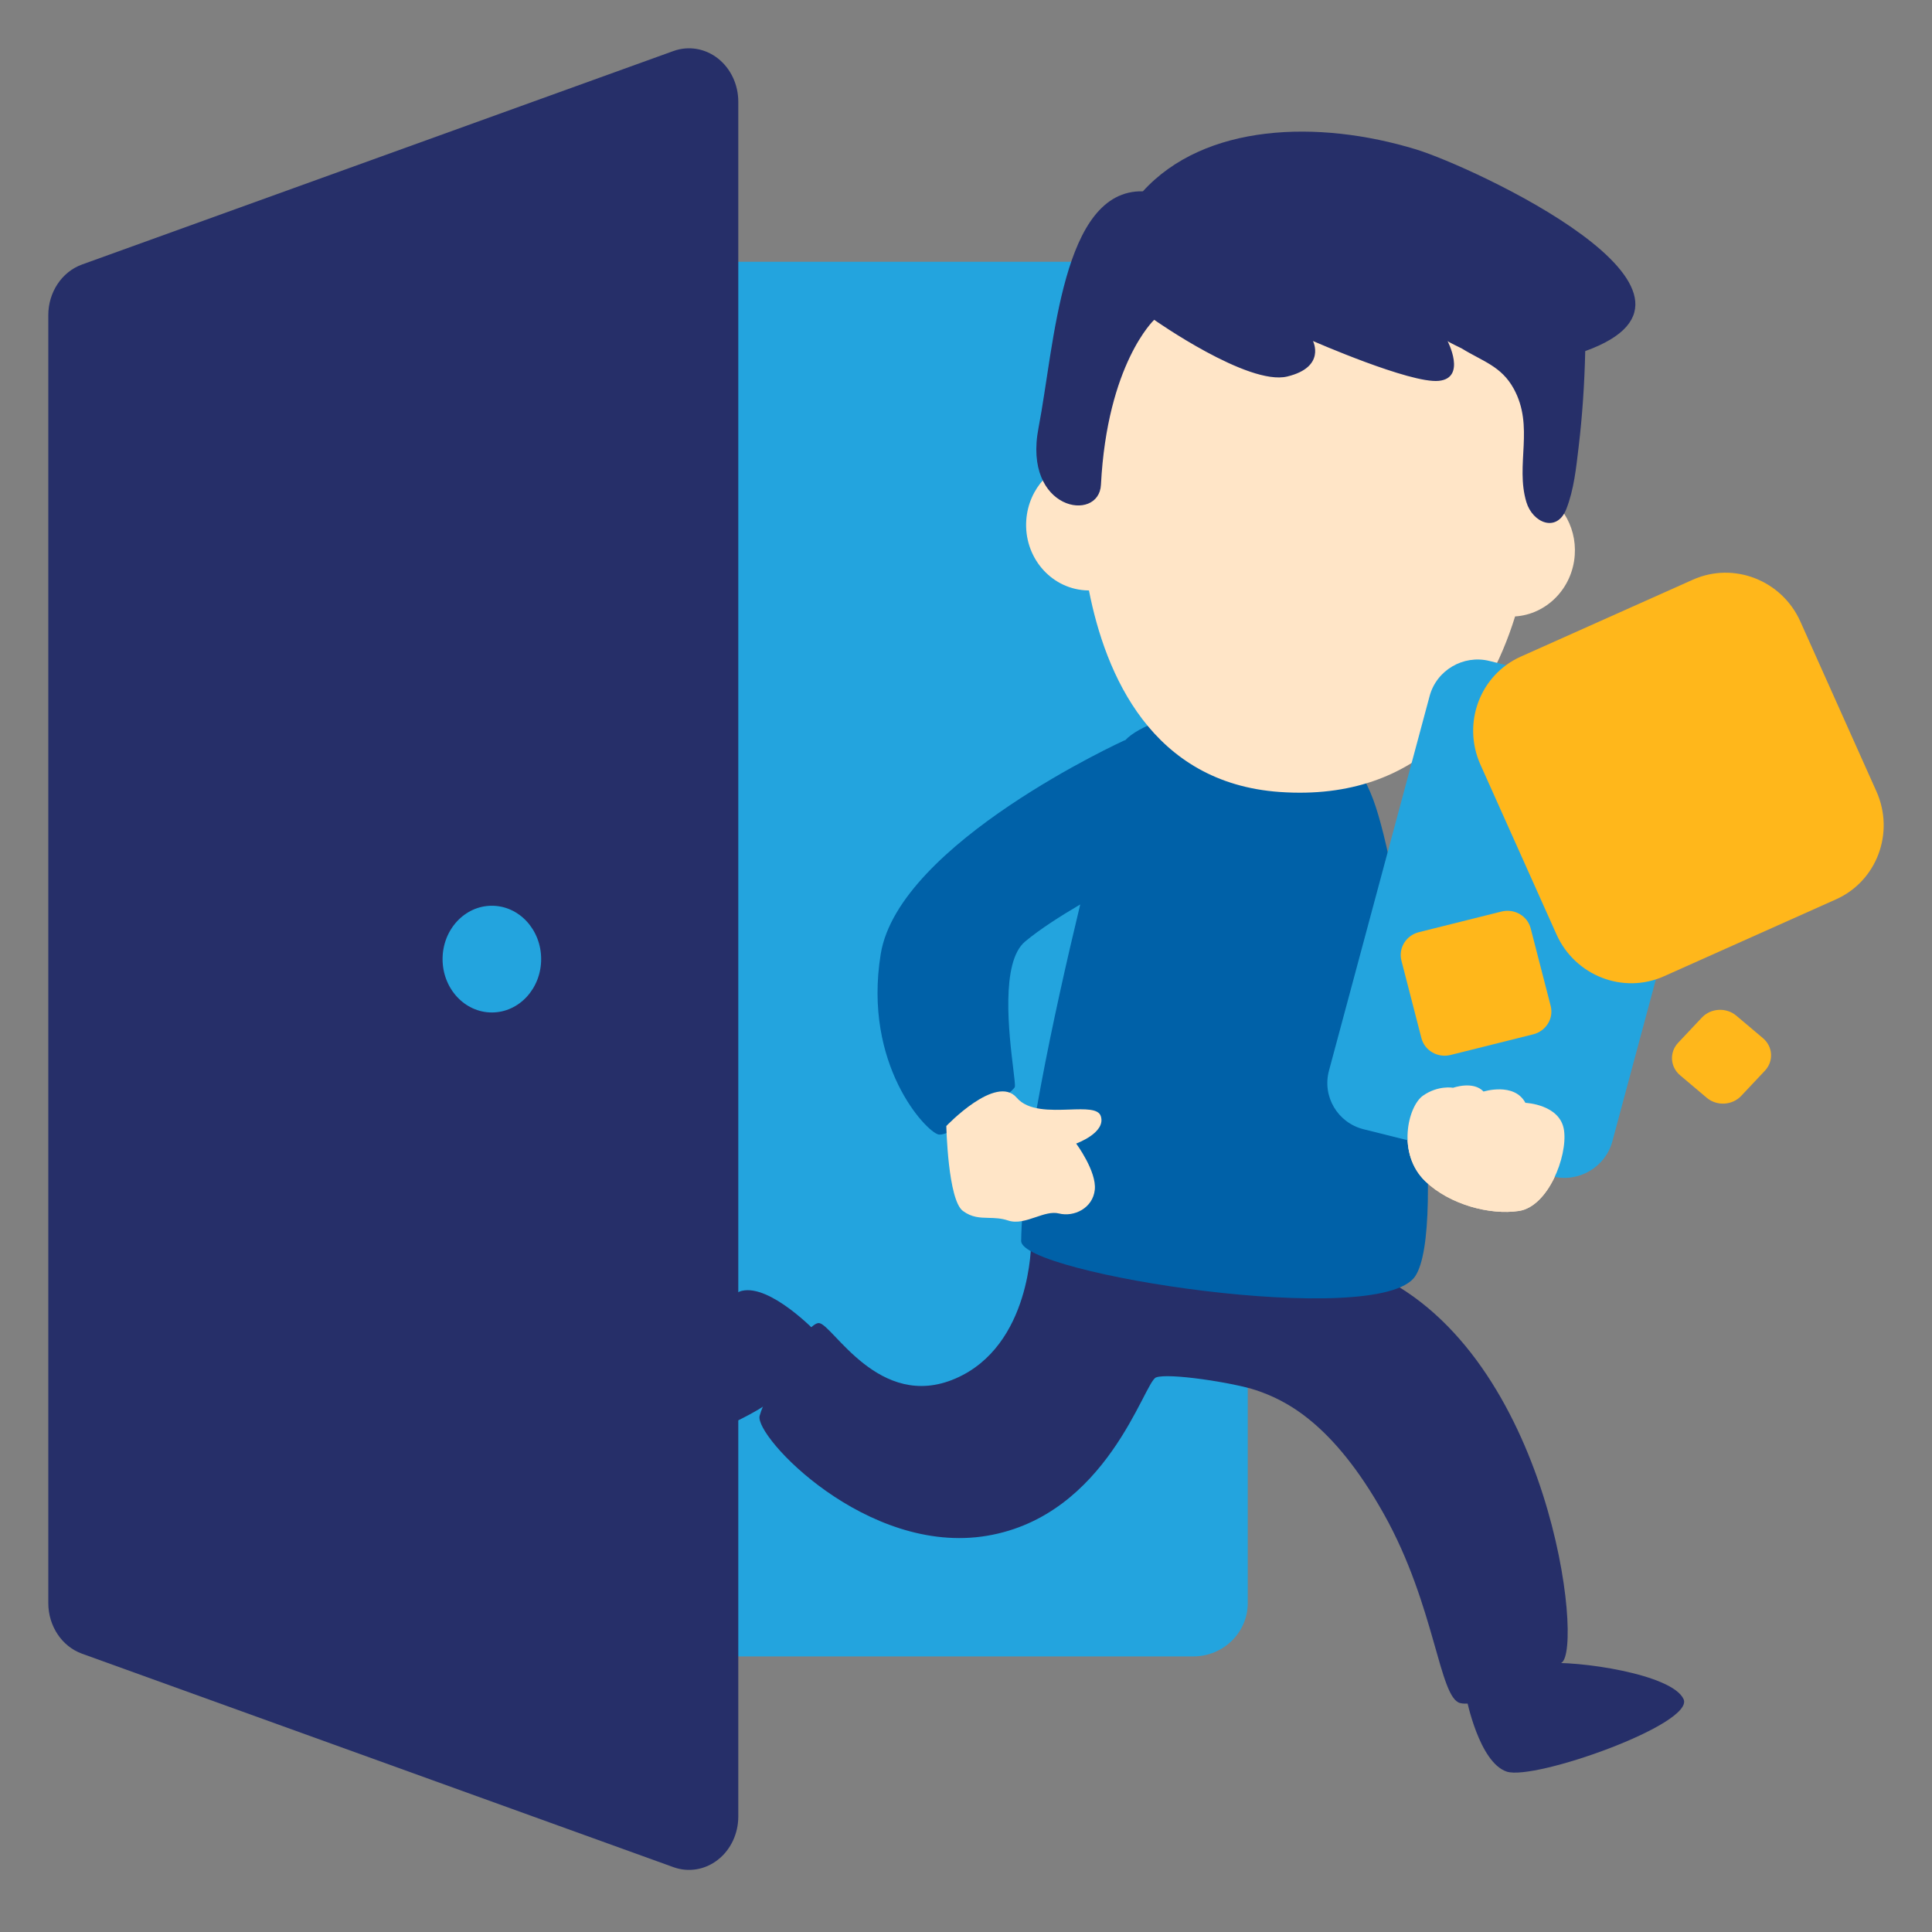 <svg width="80" height="80" viewBox="0 0 80 80" fill="none" xmlns="http://www.w3.org/2000/svg">
<rect x="0" y="0" width="80" height="80" fill="#808080" stroke="none"/>
<path d="M49.41 10.839H12.686V68.589H49.41C50.656 68.589 51.667 67.6 51.667 66.379V13.049C51.667 11.829 50.656 10.839 49.41 10.839Z" fill="#23A4DE"/>
<path d="M60.724 70.333C60.724 70.333 61.242 72.971 62.387 73.358C63.532 73.745 70.187 71.383 69.712 70.355C69.238 69.327 65.37 68.748 63.876 68.872C62.382 68.996 60.724 70.333 60.724 70.333Z" fill="#262F69"/>
<path d="M33.778 55.139C33.778 55.139 31.9 53.177 30.723 53.45C29.546 53.722 25.226 59.208 26.188 59.829C27.15 60.451 30.727 58.914 31.919 58.027C33.111 57.139 33.778 55.139 33.778 55.139Z" fill="#262F69"/>
<path d="M42.697 51.445C42.697 51.445 42.717 55.724 39.557 57.085C36.397 58.446 34.475 54.825 33.913 54.786C33.352 54.746 31.677 57.771 31.455 58.627C31.233 59.482 35.894 64.43 40.871 63.593C45.849 62.756 47.368 57.24 47.866 57.038C48.364 56.835 51.102 57.257 52.021 57.569C53.203 57.969 55.177 58.894 57.304 62.694C59.432 66.493 59.589 70.3 60.461 70.52C61.333 70.74 63.732 69.42 64.659 68.851C65.586 68.283 64.218 56.133 56.956 52.769C49.694 49.405 42.697 51.445 42.697 51.445Z" fill="#262F69"/>
<path d="M44.73 37.452C43.606 42.118 42.328 48.114 42.284 51.385C42.267 52.747 57.112 55.054 58.597 52.851C59.269 51.853 59.233 48.392 58.876 44.595C58.876 43.214 58.5 42.214 58.538 41.598C58.067 37.974 57.399 34.544 56.863 33.111C55.614 29.771 52.476 28.816 52.476 28.816C52.476 28.816 47.706 29.446 46.59 30.655C46.583 30.654 46.576 30.654 46.569 30.653C46.569 30.653 37.219 34.909 36.47 39.499C35.721 44.09 38.352 46.866 38.862 46.977C39.373 47.089 41.926 45.27 42.02 45.011C42.041 44.952 42.007 44.667 41.956 44.248C41.783 42.822 41.423 39.846 42.445 38.989C43.057 38.475 43.948 37.91 44.73 37.452Z" fill="#0061A8"/>
<path d="M44.789 19.019C43.571 19.182 42.589 20.219 42.496 21.538C42.39 23.041 43.476 24.341 44.923 24.443C44.979 24.447 45.035 24.45 45.091 24.45C45.773 27.924 47.684 32.419 52.99 32.794C58.891 33.211 61.594 29.206 62.737 25.525C64.035 25.443 65.109 24.371 65.207 22.988C65.295 21.738 64.557 20.628 63.474 20.231C63.355 16.886 62.339 12.318 62.339 12.318L55.04 11.067L48.474 11.865L45.316 13.43L44.959 15.56L44.789 19.019Z" fill="#FFE5C7"/>
<path d="M39.185 46.626C39.185 46.626 39.25 49.68 39.871 50.142C40.238 50.415 40.578 50.422 40.939 50.43C41.191 50.436 41.453 50.441 41.741 50.538C42.113 50.662 42.508 50.528 42.89 50.399C43.228 50.285 43.555 50.174 43.847 50.247C44.471 50.405 45.252 50.029 45.333 49.266C45.415 48.503 44.562 47.352 44.562 47.352C44.562 47.352 45.812 46.903 45.581 46.214C45.477 45.903 44.931 45.922 44.285 45.944C43.5 45.97 42.568 46.002 42.1 45.454C41.247 44.456 39.185 46.626 39.185 46.626Z" fill="#FFE5C7"/>
<path d="M58.924 45.368C58.294 45.809 57.826 47.778 59.028 48.923C60.034 49.88 61.693 50.324 62.895 50.143C64.097 49.963 64.912 47.899 64.764 46.812C64.617 45.725 63.164 45.666 63.164 45.666C62.701 44.8 61.431 45.199 61.431 45.199C61.002 44.743 60.172 45.041 60.172 45.041C60.172 45.041 59.554 44.927 58.924 45.368Z" fill="#FFE5C7"/>
<path d="M61.675 27.369L69.497 29.322C70.575 29.591 71.219 30.68 70.932 31.749L66.764 47.262C66.477 48.331 65.366 48.982 64.287 48.713L56.465 46.76C55.387 46.491 54.743 45.402 55.03 44.333L59.198 28.82C59.485 27.751 60.596 27.1 61.675 27.369Z" fill="#23A4DE"/>
<path d="M62.957 30.252C62.863 30.597 62.506 30.806 62.158 30.718C61.81 30.631 61.604 30.281 61.697 29.936C61.791 29.592 62.149 29.383 62.497 29.47C62.844 29.558 63.05 29.908 62.957 30.252Z" fill="#EAF5FC"/>
<path d="M64.612 30.014L67.143 30.652C67.492 30.74 67.7 31.092 67.606 31.44C67.512 31.787 67.153 31.997 66.803 31.909L64.273 31.27C63.923 31.182 63.716 30.83 63.81 30.483C63.904 30.135 64.263 29.925 64.612 30.014Z" fill="#EAF5FC"/>
<path d="M58.924 45.368C58.294 45.809 57.826 47.778 59.028 48.923C60.034 49.881 61.693 50.324 62.895 50.143C64.097 49.963 64.912 47.899 64.764 46.812C64.617 45.725 63.164 45.666 63.164 45.666C62.701 44.8 61.431 45.199 61.431 45.199C61.002 44.743 60.172 45.042 60.172 45.042C60.172 45.042 59.554 44.927 58.924 45.368Z" fill="#FFE5C7"/>
<path d="M47.325 7.922C49.879 5.115 54.572 4.943 58.648 6.19C60.955 6.896 72.318 12.134 65.641 14.538C65.611 15.871 65.524 17.209 65.365 18.532C65.265 19.374 65.172 20.28 64.858 21.078C64.465 22.076 63.463 21.649 63.205 20.793C62.736 19.238 63.546 17.67 62.679 16.093C62.161 15.154 61.393 14.965 60.525 14.427C60.474 14.395 59.94 14.155 59.936 14.112C59.936 14.112 60.746 15.656 59.572 15.771C58.397 15.886 54.367 14.12 54.367 14.12C54.367 14.12 54.921 15.2 53.3 15.591C51.679 15.982 47.793 13.242 47.793 13.242C47.793 13.242 45.847 15.059 45.588 20.074C45.506 21.656 42.34 21.142 43.003 17.716C43.666 14.289 43.957 7.84 47.325 7.922Z" fill="#262F69"/>
<path d="M29.724 2.417C29.192 2.002 28.508 1.889 27.885 2.113L3.396 10.953C2.562 11.254 2 12.098 2 13.049V66.379C2 67.331 2.562 68.175 3.396 68.476L27.885 77.315C28.513 77.542 29.197 77.423 29.724 77.011C30.256 76.596 30.571 75.929 30.571 75.219V4.21C30.571 3.5 30.256 2.833 29.724 2.417ZM20.367 41.924C19.24 41.924 18.326 40.935 18.326 39.714C18.326 38.494 19.24 37.505 20.367 37.505C21.494 37.505 22.408 38.494 22.408 39.714C22.408 40.935 21.494 41.924 20.367 41.924Z" fill="#262F69"/>
<path d="M58.03 39.777C57.897 39.26 58.221 38.732 58.755 38.599L62.173 37.745C62.707 37.612 63.249 37.923 63.382 38.441L64.21 41.651C64.344 42.169 64.019 42.697 63.485 42.83L60.067 43.684C59.533 43.817 58.992 43.505 58.858 42.988L58.03 39.777Z" fill="#FFB71B"/>
<path d="M71.896 42.056C71.48 41.706 70.842 41.741 70.471 42.135L69.49 43.177C69.118 43.571 69.154 44.175 69.57 44.526L70.674 45.458C71.09 45.808 71.728 45.773 72.099 45.379L73.08 44.337C73.451 43.943 73.416 43.339 73 42.988L71.896 42.056Z" fill="#FFB71B"/>
<path d="M61.301 31.661C60.534 29.947 61.283 27.944 62.974 27.188L70.098 24.004C71.789 23.248 73.783 24.024 74.55 25.738L77.698 32.768C78.466 34.482 77.717 36.484 76.026 37.24L68.902 40.425C67.211 41.181 65.217 40.404 64.45 38.69L61.301 31.661Z" fill="#FFB71B"/>
</svg>
